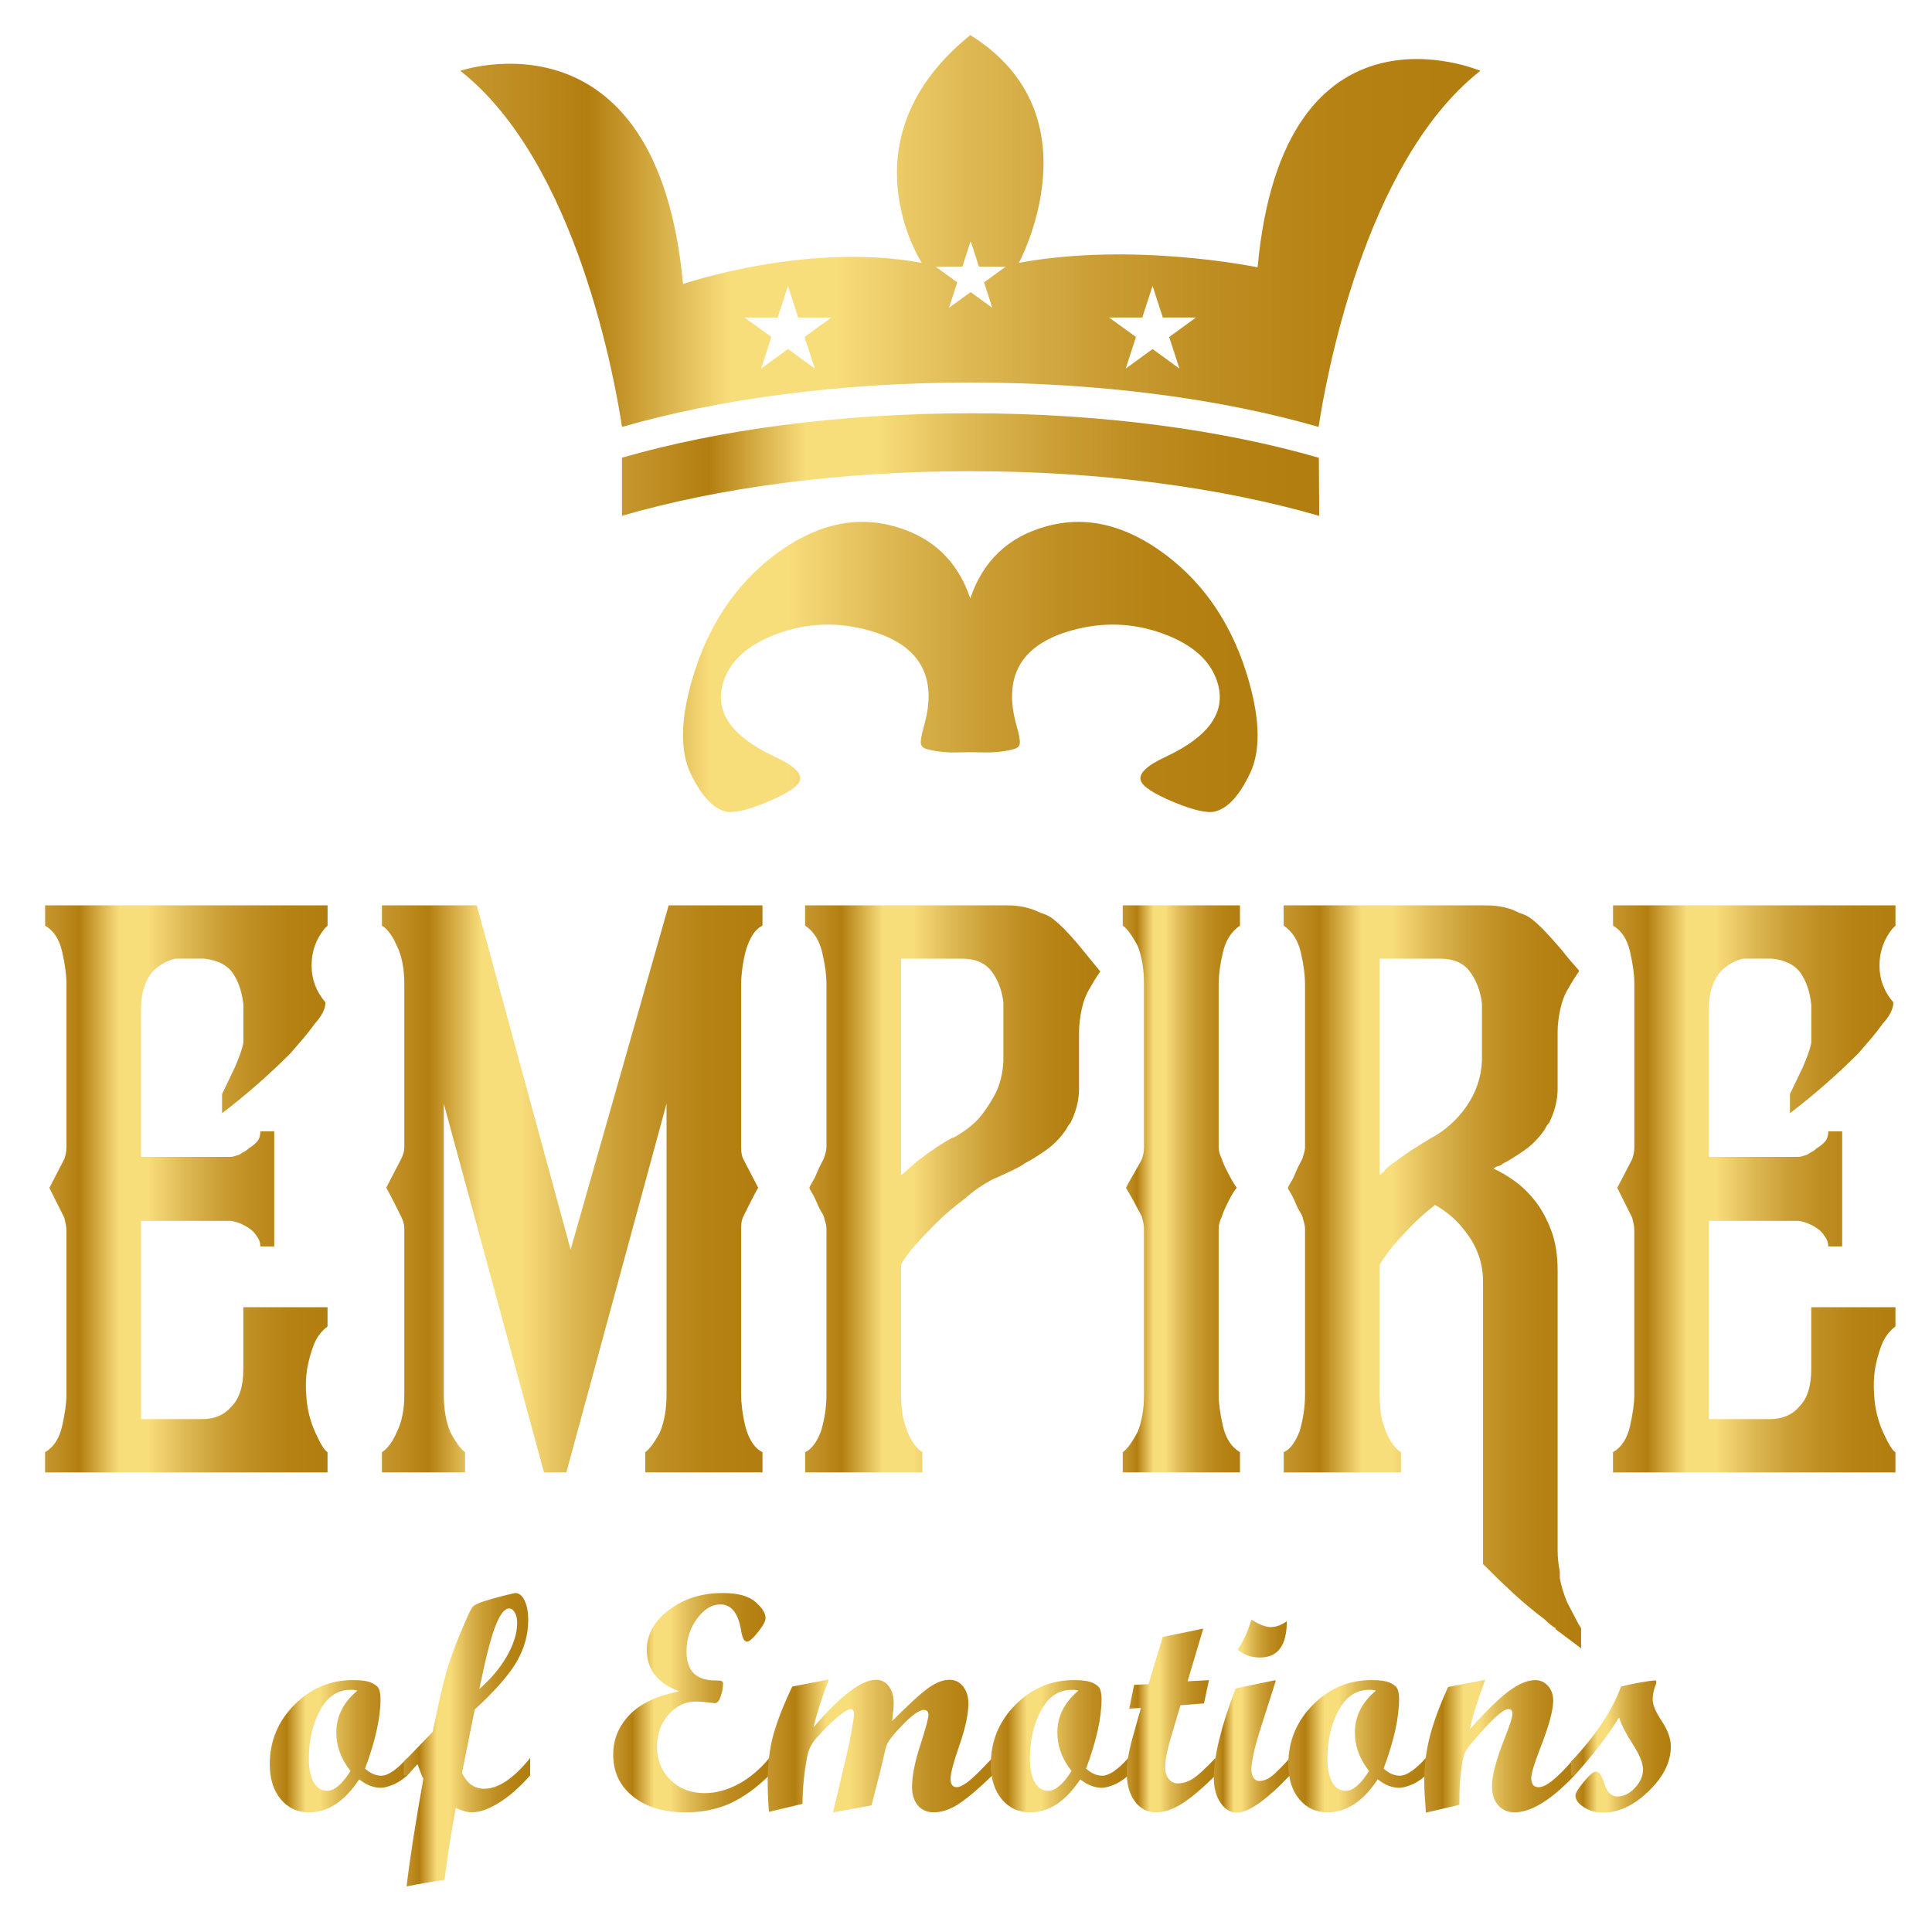 <svg width="900" height="900" xmlns="http://www.w3.org/2000/svg" xml:space="preserve" version="1.1">
 <defs>
  <linearGradient y2="0.5" x2="1" y1="0.5" x1="0" id="SVGID_1_">
   <stop stop-color="#C6972F" offset="0"/>
   <stop stop-color="#B37E10" offset="0.123"/>
   <stop stop-color="#F8DD7B" offset="0.262"/>
   <stop stop-color="#F8DD7B" offset="0.367"/>
   <stop stop-color="#F6DA78" offset="0.376"/>
   <stop stop-color="#DEB953" offset="0.497"/>
   <stop stop-color="#CB9F36" offset="0.619"/>
   <stop stop-color="#BE8D21" offset="0.739"/>
   <stop stop-color="#B68214" offset="0.856"/>
   <stop stop-color="#B37E10" offset="0.969"/>
  </linearGradient>
  <linearGradient y2="0.5" x2="1" y1="0.5" x1="-0" id="SVGID_2_">
   <stop stop-color="#C6972F" offset="0"/>
   <stop stop-color="#B37E10" offset="0.123"/>
   <stop stop-color="#F8DD7B" offset="0.262"/>
   <stop stop-color="#F8DD7B" offset="0.367"/>
   <stop stop-color="#F6DA78" offset="0.376"/>
   <stop stop-color="#DEB953" offset="0.497"/>
   <stop stop-color="#CB9F36" offset="0.619"/>
   <stop stop-color="#BE8D21" offset="0.739"/>
   <stop stop-color="#B68214" offset="0.856"/>
   <stop stop-color="#B37E10" offset="0.969"/>
  </linearGradient>
  <linearGradient y2="0.5" x2="1" y1="0.5" x1="0" id="SVGID_3_">
   <stop stop-color="#C6972F" offset="0"/>
   <stop stop-color="#B37E10" offset="0.123"/>
   <stop stop-color="#F8DD7B" offset="0.262"/>
   <stop stop-color="#F8DD7B" offset="0.367"/>
   <stop stop-color="#F6DA78" offset="0.376"/>
   <stop stop-color="#DEB953" offset="0.497"/>
   <stop stop-color="#CB9F36" offset="0.619"/>
   <stop stop-color="#BE8D21" offset="0.739"/>
   <stop stop-color="#B68214" offset="0.856"/>
   <stop stop-color="#B37E10" offset="0.969"/>
  </linearGradient>
  <linearGradient y2="0.5" x2="1" y1="0.5" x1="0" id="SVGID_4_">
   <stop stop-color="#C6972F" offset="0"/>
   <stop stop-color="#B37E10" offset="0.123"/>
   <stop stop-color="#F8DD7B" offset="0.262"/>
   <stop stop-color="#F8DD7B" offset="0.367"/>
   <stop stop-color="#F6DA78" offset="0.376"/>
   <stop stop-color="#DEB953" offset="0.497"/>
   <stop stop-color="#CB9F36" offset="0.619"/>
   <stop stop-color="#BE8D21" offset="0.739"/>
   <stop stop-color="#B68214" offset="0.856"/>
   <stop stop-color="#B37E10" offset="0.969"/>
  </linearGradient>
  <linearGradient y2="0.5" x2="1" y1="0.5" x1="0" id="SVGID_5_">
   <stop stop-color="#C6972F" offset="0"/>
   <stop stop-color="#B37E10" offset="0.123"/>
   <stop stop-color="#F8DD7B" offset="0.262"/>
   <stop stop-color="#F8DD7B" offset="0.367"/>
   <stop stop-color="#F6DA78" offset="0.376"/>
   <stop stop-color="#DEB953" offset="0.497"/>
   <stop stop-color="#CB9F36" offset="0.619"/>
   <stop stop-color="#BE8D21" offset="0.739"/>
   <stop stop-color="#B68214" offset="0.856"/>
   <stop stop-color="#B37E10" offset="0.969"/>
  </linearGradient>
  <linearGradient y2="0.5" x2="1" y1="0.5" x1="-0" id="SVGID_6_">
   <stop stop-color="#C6972F" offset="0"/>
   <stop stop-color="#B37E10" offset="0.123"/>
   <stop stop-color="#F8DD7B" offset="0.262"/>
   <stop stop-color="#F8DD7B" offset="0.367"/>
   <stop stop-color="#F6DA78" offset="0.376"/>
   <stop stop-color="#DEB953" offset="0.497"/>
   <stop stop-color="#CB9F36" offset="0.619"/>
   <stop stop-color="#BE8D21" offset="0.739"/>
   <stop stop-color="#B68214" offset="0.856"/>
   <stop stop-color="#B37E10" offset="0.969"/>
  </linearGradient>
  <linearGradient y2="0.5" x2="1" y1="0.5" x1="-0" id="SVGID_7_">
   <stop stop-color="#C6972F" offset="0"/>
   <stop stop-color="#B37E10" offset="0.123"/>
   <stop stop-color="#F8DD7B" offset="0.262"/>
   <stop stop-color="#F8DD7B" offset="0.367"/>
   <stop stop-color="#F6DA78" offset="0.376"/>
   <stop stop-color="#DEB953" offset="0.497"/>
   <stop stop-color="#CB9F36" offset="0.619"/>
   <stop stop-color="#BE8D21" offset="0.739"/>
   <stop stop-color="#B68214" offset="0.856"/>
   <stop stop-color="#B37E10" offset="0.969"/>
  </linearGradient>
  <linearGradient y2="0.5" x2="1" y1="0.5" x1="0" id="SVGID_8_">
   <stop stop-color="#C6972F" offset="0"/>
   <stop stop-color="#B37E10" offset="0.123"/>
   <stop stop-color="#F8DD7B" offset="0.262"/>
   <stop stop-color="#F8DD7B" offset="0.367"/>
   <stop stop-color="#F6DA78" offset="0.376"/>
   <stop stop-color="#DEB953" offset="0.497"/>
   <stop stop-color="#CB9F36" offset="0.619"/>
   <stop stop-color="#BE8D21" offset="0.739"/>
   <stop stop-color="#B68214" offset="0.856"/>
   <stop stop-color="#B37E10" offset="0.969"/>
  </linearGradient>
  <linearGradient y2="0.5" x2="1" y1="0.5" x1="-0" id="SVGID_9_">
   <stop stop-color="#C6972F" offset="0"/>
   <stop stop-color="#B37E10" offset="0.123"/>
   <stop stop-color="#F8DD7B" offset="0.262"/>
   <stop stop-color="#F8DD7B" offset="0.367"/>
   <stop stop-color="#F6DA78" offset="0.376"/>
   <stop stop-color="#DEB953" offset="0.497"/>
   <stop stop-color="#CB9F36" offset="0.619"/>
   <stop stop-color="#BE8D21" offset="0.739"/>
   <stop stop-color="#B68214" offset="0.856"/>
   <stop stop-color="#B37E10" offset="0.969"/>
  </linearGradient>
  <linearGradient y2="0.5" x2="1" y1="0.5" x1="-0" id="SVGID_10_">
   <stop stop-color="#C6972F" offset="0"/>
   <stop stop-color="#B37E10" offset="0.123"/>
   <stop stop-color="#F8DD7B" offset="0.262"/>
   <stop stop-color="#F8DD7B" offset="0.367"/>
   <stop stop-color="#F6DA78" offset="0.376"/>
   <stop stop-color="#DEB953" offset="0.497"/>
   <stop stop-color="#CB9F36" offset="0.619"/>
   <stop stop-color="#BE8D21" offset="0.739"/>
   <stop stop-color="#B68214" offset="0.856"/>
   <stop stop-color="#B37E10" offset="0.969"/>
  </linearGradient>
  <linearGradient y2="0.5" x2="1" y1="0.5" x1="0" id="SVGID_11_">
   <stop stop-color="#C6972F" offset="0"/>
   <stop stop-color="#B37E10" offset="0.123"/>
   <stop stop-color="#F8DD7B" offset="0.262"/>
   <stop stop-color="#F8DD7B" offset="0.367"/>
   <stop stop-color="#F6DA78" offset="0.376"/>
   <stop stop-color="#DEB953" offset="0.497"/>
   <stop stop-color="#CB9F36" offset="0.619"/>
   <stop stop-color="#BE8D21" offset="0.739"/>
   <stop stop-color="#B68214" offset="0.856"/>
   <stop stop-color="#B37E10" offset="0.969"/>
  </linearGradient>
  <linearGradient y2="0.5" x2="1" y1="0.5" x1="0" id="SVGID_12_">
   <stop stop-color="#C6972F" offset="0"/>
   <stop stop-color="#B37E10" offset="0.123"/>
   <stop stop-color="#F8DD7B" offset="0.262"/>
   <stop stop-color="#F8DD7B" offset="0.367"/>
   <stop stop-color="#F6DA78" offset="0.376"/>
   <stop stop-color="#DEB953" offset="0.497"/>
   <stop stop-color="#CB9F36" offset="0.619"/>
   <stop stop-color="#BE8D21" offset="0.739"/>
   <stop stop-color="#B68214" offset="0.856"/>
   <stop stop-color="#B37E10" offset="0.969"/>
  </linearGradient>
  <linearGradient y2="0.5" x2="1" y1="0.5" x1="0" id="SVGID_13_">
   <stop stop-color="#C6972F" offset="0"/>
   <stop stop-color="#B37E10" offset="0.123"/>
   <stop stop-color="#F8DD7B" offset="0.262"/>
   <stop stop-color="#F8DD7B" offset="0.367"/>
   <stop stop-color="#F6DA78" offset="0.376"/>
   <stop stop-color="#DEB953" offset="0.497"/>
   <stop stop-color="#CB9F36" offset="0.619"/>
   <stop stop-color="#BE8D21" offset="0.739"/>
   <stop stop-color="#B68214" offset="0.856"/>
   <stop stop-color="#B37E10" offset="0.969"/>
  </linearGradient>
  <linearGradient y2="0.5" x2="1" y1="0.5" x1="-0" id="SVGID_14_">
   <stop stop-color="#C6972F" offset="0"/>
   <stop stop-color="#B37E10" offset="0.123"/>
   <stop stop-color="#F8DD7B" offset="0.262"/>
   <stop stop-color="#F8DD7B" offset="0.367"/>
   <stop stop-color="#F6DA78" offset="0.376"/>
   <stop stop-color="#DEB953" offset="0.497"/>
   <stop stop-color="#CB9F36" offset="0.619"/>
   <stop stop-color="#BE8D21" offset="0.739"/>
   <stop stop-color="#B68214" offset="0.856"/>
   <stop stop-color="#B37E10" offset="0.969"/>
  </linearGradient>
  <linearGradient y2="0.5" x2="1" y1="0.5" x1="0" id="SVGID_15_">
   <stop stop-color="#C6972F" offset="0"/>
   <stop stop-color="#B37E10" offset="0.123"/>
   <stop stop-color="#F8DD7B" offset="0.262"/>
   <stop stop-color="#F8DD7B" offset="0.367"/>
   <stop stop-color="#F6DA78" offset="0.376"/>
   <stop stop-color="#DEB953" offset="0.497"/>
   <stop stop-color="#CB9F36" offset="0.619"/>
   <stop stop-color="#BE8D21" offset="0.739"/>
   <stop stop-color="#B68214" offset="0.856"/>
   <stop stop-color="#B37E10" offset="0.969"/>
  </linearGradient>
  <linearGradient y2="0.5" x2="1" y1="0.5" x1="0" id="SVGID_16_">
   <stop stop-color="#C6972F" offset="0"/>
   <stop stop-color="#B37E10" offset="0.123"/>
   <stop stop-color="#F8DD7B" offset="0.262"/>
   <stop stop-color="#F8DD7B" offset="0.367"/>
   <stop stop-color="#F6DA78" offset="0.376"/>
   <stop stop-color="#DEB953" offset="0.497"/>
   <stop stop-color="#CB9F36" offset="0.619"/>
   <stop stop-color="#BE8D21" offset="0.739"/>
   <stop stop-color="#B68214" offset="0.856"/>
   <stop stop-color="#B37E10" offset="0.969"/>
  </linearGradient>
  <linearGradient y2="0.5" x2="1" y1="0.5" x1="0" id="SVGID_17_">
   <stop stop-color="#C6972F" offset="0"/>
   <stop stop-color="#B37E10" offset="0.123"/>
   <stop stop-color="#F8DD7B" offset="0.262"/>
   <stop stop-color="#F8DD7B" offset="0.367"/>
   <stop stop-color="#F6DA78" offset="0.376"/>
   <stop stop-color="#DEB953" offset="0.497"/>
   <stop stop-color="#CB9F36" offset="0.619"/>
   <stop stop-color="#BE8D21" offset="0.739"/>
   <stop stop-color="#B68214" offset="0.856"/>
   <stop stop-color="#B37E10" offset="0.969"/>
  </linearGradient>
  <linearGradient y2="0.5" x2="1" y1="0.5" x1="-0.283" id="SVGID_18_">
   <stop stop-color="#C6972F" offset="0"/>
   <stop stop-color="#B37E10" offset="0.123"/>
   <stop stop-color="#F8DD7B" offset="0.262"/>
   <stop stop-color="#F8DD7B" offset="0.367"/>
   <stop stop-color="#F6DA78" offset="0.376"/>
   <stop stop-color="#DEB953" offset="0.497"/>
   <stop stop-color="#CB9F36" offset="0.619"/>
   <stop stop-color="#BE8D21" offset="0.739"/>
   <stop stop-color="#B68214" offset="0.856"/>
   <stop stop-color="#B37E10" offset="0.969"/>
  </linearGradient>
  <linearGradient y2="0.5" x2="1" y1="0.5" x1="-0" id="SVGID_19_">
   <stop stop-color="#C6972F" offset="0"/>
   <stop stop-color="#B37E10" offset="0.123"/>
   <stop stop-color="#F8DD7B" offset="0.262"/>
   <stop stop-color="#F8DD7B" offset="0.367"/>
   <stop stop-color="#F6DA78" offset="0.376"/>
   <stop stop-color="#DEB953" offset="0.497"/>
   <stop stop-color="#CB9F36" offset="0.619"/>
   <stop stop-color="#BE8D21" offset="0.739"/>
   <stop stop-color="#B68214" offset="0.856"/>
   <stop stop-color="#B37E10" offset="0.969"/>
  </linearGradient>
 </defs>
 <g>
  <title>Layer 1</title>
  <g id="svg_2">
   <g id="svg_3">
    <path id="svg_4" fill="url(#SVGID_1_)" d="m189.75,827.04c-2.4,2.12 -4.73,3.61 -6.99,4.48c-2.26,0.87 -4.05,1.31 -5.36,1.31c-3.39,0 -6.75,-1.32 -10.09,-3.95c-6.77,10.26 -14.54,15.38 -23.29,15.38c-5.46,0 -9.88,-2.05 -13.27,-6.14c-3.39,-4.09 -5.08,-9.53 -5.08,-16.3c0,-10.73 3.81,-19.93 11.43,-27.63c7.62,-7.69 16.72,-11.54 27.31,-11.54c4,0 6.93,0.43 8.79,1.31c1.86,0.87 3,1.89 3.42,3.07c0.42,1.18 0.63,2.66 0.63,4.44c0,8.8 -2.4,19.59 -7.2,32.39c2.4,2.21 4.92,3.32 7.55,3.32c3.15,0 7.2,-2.75 12.14,-8.26l0,8.12l0.01,0zm-23.29,-39.45c-0.71,-0.28 -1.72,-0.42 -3.03,-0.42c-6.12,0 -10.9,3.2 -14.36,9.6c-3.46,6.4 -5.19,13.88 -5.19,22.44c0,4.75 0.75,8.45 2.26,11.08c1.51,2.63 3.6,3.95 6.28,3.95c3.34,0 6.96,-3.08 10.87,-9.24c-4.42,-5.55 -6.63,-11.53 -6.63,-17.92c-0.01,-7.54 3.26,-14.03 9.8,-19.49z" class="st0"/>
    <path id="svg_5" fill="url(#SVGID_2_)" d="m246.98,827.04c-4.89,5.51 -9.73,9.75 -14.52,12.74c-4.79,2.99 -9.07,4.48 -12.83,4.48c-1.79,0 -4.23,-0.68 -7.33,-2.04c-1.98,10.35 -3.73,21.51 -5.24,33.51c-4.9,0.66 -10.78,1.67 -17.66,3.04c1.51,-12.89 4.12,-29.62 7.83,-50.17c-0.52,-0.89 -1.43,-3.15 -2.75,-6.78l-4.73,5.22l-1.62,0l0,-6.35l13.45,-13.95c2.56,-12.62 4.64,-21.76 6.24,-27.4c1.6,-5.64 3.83,-11.89 6.7,-18.73c2.87,-6.85 4.68,-10.77 5.43,-11.78c0.75,-1.01 2.58,-1.98 5.47,-2.89c2.89,-0.92 5.99,-1.79 9.28,-2.61c3.29,-0.82 5.06,-1.24 5.29,-1.24c1.79,0 3.25,1.16 4.38,3.49c1.13,2.33 1.69,5.39 1.69,9.2c0,6.58 -1.74,12.92 -5.21,19.03c-3.47,6.11 -10.04,13.63 -19.71,22.56l-5.93,29.49c2.3,4.93 5.75,7.4 10.35,7.4c6.57,0 13.71,-4.77 21.41,-14.32l0,8.1l0.01,0zm-23.7,-40.22c5.5,-4.8 9.81,-9.96 12.94,-15.49c3.13,-5.53 4.69,-10.62 4.69,-15.28c0,-1.98 -0.36,-3.6 -1.09,-4.87c-0.73,-1.27 -1.63,-1.9 -2.71,-1.9c-2.06,0 -4.16,2.71 -6.3,8.12c-2.13,5.41 -4.64,15.21 -7.53,29.42z" class="st1"/>
    <path id="svg_6" fill="url(#SVGID_3_)" d="m358.4,826.97c-6.07,5.95 -12.16,10.32 -18.28,13.11c-6.12,2.79 -13.03,4.18 -20.75,4.18c-10.21,0 -18.38,-2.47 -24.52,-7.41c-6.14,-4.94 -9.21,-11.43 -9.21,-19.48c0,-7.01 2.52,-13.16 7.55,-18.45c5.03,-5.29 12.75,-8.97 23.15,-11.04c-10.02,-3.81 -15.03,-10.23 -15.03,-19.26c0,-7.2 3.46,-13.42 10.37,-18.66c6.92,-5.25 15.24,-7.87 24.98,-7.87c7.01,0 12.09,1.38 15.24,4.13c3.15,2.75 4.73,5.26 4.73,7.52c0,1.41 -1.18,3.6 -3.53,6.56c-2.35,2.96 -4.07,4.45 -5.15,4.45c-1.27,0 -2.19,-1.79 -2.75,-5.36c-1.32,-8 -4.54,-12 -9.67,-12c-4,0 -7.62,2.23 -10.87,6.7c-3.25,4.47 -4.87,9.53 -4.87,15.17c0,9.03 4.42,13.55 13.27,13.55c1.46,0 2.45,0.08 2.96,0.25c0.52,0.17 0.78,0.58 0.78,1.24c0,1.79 -0.35,3.75 -1.06,5.89c-0.71,2.14 -1.6,3.21 -2.68,3.21c-0.33,0 -1.51,-0.13 -3.53,-0.39c-2.02,-0.26 -3.79,-0.39 -5.29,-0.39c-4.99,0 -9.27,2.05 -12.84,6.14c-3.58,4.09 -5.36,9.03 -5.36,14.82c0,6.26 2.09,11.44 6.28,15.56c4.19,4.12 9.48,6.17 15.88,6.17c5.27,0 10.54,-1.42 15.81,-4.25c5.27,-2.83 10.07,-6.9 14.4,-12.19l0,8.1l-0.01,0z" class="st2"/>
    <path id="svg_7" fill="url(#SVGID_4_)" d="m462.27,827.04c-5.88,5.74 -10.92,10.05 -15.1,12.91c-4.19,2.87 -8.26,4.3 -12.21,4.3c-3.1,0 -5.56,-1.07 -7.37,-3.21c-1.81,-2.14 -2.72,-5.02 -2.72,-8.65c0,-5.08 1.27,-11.53 3.81,-19.34c2.54,-7.81 3.81,-12.56 3.81,-14.25c0,-1.51 -0.78,-2.26 -2.33,-2.26c-0.47,0 -1.04,0.17 -1.69,0.5c-0.71,0.33 -1.51,0.8 -2.4,1.41c-0.89,0.66 -1.86,1.46 -2.89,2.4c-1.03,0.94 -2.12,2.02 -3.25,3.25c-1.22,1.22 -2.45,2.57 -3.67,4.02c-2.07,2.45 -3.29,4.49 -3.67,6.14l-2.35,10.1l-4.27,16.66l-17.88,3.24l6.84,-29.07c0.52,-2.12 1.13,-5.22 1.84,-9.32c0.71,-4.09 1.06,-6.54 1.06,-7.34c0,-1.6 -0.54,-2.4 -1.62,-2.4c-0.33,0 -0.8,0.17 -1.41,0.49c-0.71,0.33 -1.51,0.82 -2.4,1.48c-1.04,0.75 -2.14,1.65 -3.32,2.68c-1.27,1.13 -2.64,2.42 -4.09,3.88c-1.55,1.55 -3.15,3.27 -4.8,5.15c-2.26,2.54 -3.67,5.51 -4.23,8.89c-0.75,4.05 -1.27,7.67 -1.55,10.87c-0.33,3.2 -0.52,6.77 -0.56,10.73l-15.67,3.74c-0.38,-5.41 -0.56,-9.93 -0.56,-13.55c0,-8.61 0.89,-16.1 2.68,-22.48c1.79,-6.37 4.7,-13.82 8.75,-22.33l17.08,-3.32c-3.06,7.67 -5.43,15.08 -7.13,22.23c12.65,-14.72 22.35,-22.09 29.07,-22.09c2.45,0 4.43,1 5.96,3c1.53,2 2.29,4.62 2.29,7.87c0,1.51 -0.24,4.28 -0.71,8.33c7.95,-7.95 13.66,-13.14 17.12,-15.56c3.46,-2.42 6.65,-3.63 9.56,-3.63c2.59,0 4.71,1.04 6.35,3.11c1.65,2.07 2.47,4.7 2.47,7.9c0,5.04 -1.39,11.51 -4.15,19.41c-2.77,7.91 -4.15,13.13 -4.15,15.66c0,2.63 0.96,3.95 2.89,3.95c1.22,0 2.92,-0.81 5.11,-2.43c2.18,-1.62 6,-5.35 11.45,-11.19l0,8.12l0.01,0z" class="st3"/>
    <path id="svg_8" fill="url(#SVGID_5_)" d="m525.64,827.04c-2.4,2.12 -4.73,3.61 -6.99,4.48c-2.26,0.87 -4.05,1.31 -5.36,1.31c-3.39,0 -6.75,-1.32 -10.09,-3.95c-6.77,10.26 -14.54,15.38 -23.29,15.38c-5.46,0 -9.88,-2.05 -13.27,-6.14c-3.39,-4.09 -5.08,-9.53 -5.08,-16.3c0,-10.73 3.81,-19.93 11.43,-27.63c7.62,-7.69 16.72,-11.54 27.31,-11.54c4,0 6.93,0.43 8.79,1.31c1.86,0.87 3,1.89 3.42,3.07c0.42,1.18 0.63,2.66 0.63,4.44c0,8.8 -2.4,19.59 -7.2,32.39c2.4,2.21 4.92,3.32 7.55,3.32c3.15,0 7.2,-2.75 12.14,-8.26l0,8.12l0.01,0zm-23.29,-39.45c-0.71,-0.28 -1.72,-0.42 -3.03,-0.42c-6.12,0 -10.9,3.2 -14.36,9.6c-3.46,6.4 -5.19,13.88 -5.19,22.44c0,4.75 0.75,8.45 2.26,11.08c1.51,2.63 3.6,3.95 6.28,3.95c3.34,0 6.96,-3.08 10.87,-9.24c-4.42,-5.55 -6.63,-11.53 -6.63,-17.92c-0.01,-7.54 3.26,-14.03 9.8,-19.49z" class="st4"/>
    <path id="svg_9" fill="url(#SVGID_6_)" d="m566.22,827.04c-5.93,5.88 -11.06,10.22 -15.38,13.02c-4.33,2.8 -8.44,4.2 -12.35,4.2c-4.05,0 -7.33,-1.71 -9.84,-5.12c-2.52,-3.41 -3.78,-7.89 -3.78,-13.44c0,-4.89 1.21,-11.35 3.62,-19.38l2.99,-10.68l-5.42,0.28l2.26,-11.08l6.71,-0.28l6.63,-22.02l18.85,-3.87l-7.29,24.54l9.97,-0.56l-2.33,10.87l-10.95,0.85l-4.7,15.81c-1.63,5.49 -2.45,9.87 -2.45,13.11c0,2.21 0.55,4.01 1.66,5.4c1.11,1.39 2.53,2.08 4.28,2.08c2.4,0 4.78,-0.76 7.14,-2.29c2.35,-1.53 5.82,-4.72 10.39,-9.56l0,8.12l-0.01,0z" class="st5"/>
    <path id="svg_10" fill="url(#SVGID_7_)" d="m600.86,827.04c-11.01,11.57 -19.24,17.36 -24.7,17.36c-3.01,0 -5.55,-1.54 -7.62,-4.62c-2.07,-3.08 -3.1,-6.95 -3.1,-11.61c0,-10.02 3.39,-23.9 10.16,-41.63l17.92,-3.74l0.85,0l-7.06,22.09c-2.92,9.13 -4.37,15.64 -4.37,19.55c0,1.55 0.34,2.81 1.02,3.77c0.68,0.96 1.54,1.45 2.58,1.45c1.84,0 3.68,-0.67 5.54,-2.01c1.86,-1.34 4.79,-4.24 8.79,-8.72l0,8.11l-0.01,0zm-1.41,-71.84c0,11.29 -4.16,16.94 -12.49,16.94c-4.05,0 -7.5,-1.22 -10.37,-3.67c2.73,-4.14 4.85,-8.8 6.35,-13.97c3.72,2.31 6.7,3.46 8.96,3.46c2.54,-0.01 5.06,-0.92 7.55,-2.76z" class="st6"/>
    <path id="svg_11" fill="url(#SVGID_8_)" d="m664.23,827.04c-2.4,2.12 -4.73,3.61 -6.99,4.48c-2.26,0.87 -4.05,1.31 -5.36,1.31c-3.39,0 -6.75,-1.32 -10.09,-3.95c-6.77,10.26 -14.54,15.38 -23.29,15.38c-5.46,0 -9.88,-2.05 -13.27,-6.14c-3.39,-4.09 -5.08,-9.53 -5.08,-16.3c0,-10.73 3.81,-19.93 11.43,-27.63c7.62,-7.69 16.72,-11.54 27.31,-11.54c4,0 6.93,0.43 8.79,1.31c1.86,0.87 3,1.89 3.42,3.07c0.42,1.18 0.63,2.66 0.63,4.44c0,8.8 -2.4,19.59 -7.2,32.39c2.4,2.21 4.92,3.32 7.55,3.32c3.15,0 7.2,-2.75 12.14,-8.26l0,8.12l0.01,0zm-23.29,-39.45c-0.71,-0.28 -1.72,-0.42 -3.03,-0.42c-6.12,0 -10.9,3.2 -14.36,9.6c-3.46,6.4 -5.19,13.88 -5.19,22.44c0,4.75 0.75,8.45 2.26,11.08c1.51,2.63 3.6,3.95 6.28,3.95c3.34,0 6.96,-3.08 10.87,-9.24c-4.42,-5.55 -6.63,-11.53 -6.63,-17.92c0,-7.54 3.27,-14.03 9.8,-19.49z" class="st7"/>
    <path id="svg_12" fill="url(#SVGID_9_)" d="m733.46,827.04c-10.87,11.48 -20.18,17.22 -27.94,17.22c-3.15,0 -5.69,-1.11 -7.62,-3.32c-1.93,-2.21 -2.89,-5.17 -2.89,-8.89c0,-5.03 2.07,-12.72 6.21,-23.07c2.21,-5.55 3.32,-9.08 3.32,-10.58c0,-1.51 -0.59,-2.26 -1.76,-2.26c-0.66,0 -1.53,0.33 -2.61,0.99c-0.99,0.66 -2.14,1.58 -3.46,2.75c-1.18,1.08 -2.49,2.4 -3.95,3.95c-1.27,1.32 -2.64,2.82 -4.09,4.52l-3.95,4.59c-1.74,2.12 -2.82,4.35 -3.25,6.7c-0.71,4 -1.18,7.67 -1.41,11.01c-0.14,2.49 -0.21,5.86 -0.21,10.09l-15.6,3.67c-0.52,-6.35 -0.78,-11.08 -0.78,-14.18c0,-7.57 0.88,-14.75 2.65,-21.52s4.6,-14.4 8.5,-22.86l17.22,-3.32c-3.62,9.74 -6,17.41 -7.13,23c7.71,-8.61 13.83,-14.57 18.36,-17.89c4.53,-3.32 8.56,-4.97 12.08,-4.97c2.4,0 4.39,0.91 5.99,2.71c1.6,1.81 2.4,4.08 2.4,6.8c0,4.51 -2.02,11.94 -6.07,22.29c-2.77,7.1 -4.16,11.72 -4.16,13.84c0,2.83 1.16,4.25 3.47,4.25c3.44,0 9.01,-4.54 16.7,-13.62l0,8.1l-0.02,0z" class="st8"/>
    <path id="svg_13" fill="url(#SVGID_10_)" d="m755.12,785.69c3.25,-0.85 6.52,-1.54 9.81,-2.08c3.29,-0.54 5.27,-0.81 5.93,-0.81c0.47,0 0.71,0.19 0.71,0.56c0,0.71 -0.19,1.43 -0.56,2.19c-0.75,2.16 -1.13,4.23 -1.13,6.21c0.01,2.45 1.42,5.79 4.24,10.02c2.82,4.24 4.23,8.17 4.23,11.79c0,7.2 -3.45,14.14 -10.34,20.82c-6.89,6.68 -14.03,10.02 -21.42,10.02c-3.2,0 -6.12,-0.85 -8.75,-2.54c-2.64,-1.69 -3.95,-3.5 -3.95,-5.43c0,-1.13 1.31,-3.27 3.92,-6.42c2.61,-3.15 4.48,-4.73 5.61,-4.73c1.51,0 2.85,1.93 4.02,5.79c1.17,3.86 3.2,5.79 6.07,5.79c2.87,0 5.56,-1.33 8.08,-3.99c2.52,-2.66 3.78,-5.52 3.78,-8.58c0,-2.96 -1.6,-6.92 -4.8,-11.85c-3.2,-4.94 -5.32,-9.08 -6.35,-12.42c-5.46,8.8 -12.37,17.81 -20.75,27.03l-1.62,0l0,-6.35c11.51,-12.3 19.27,-23.97 23.27,-35.02z" class="st9"/>
   </g>
   <g id="svg_14">
    <path id="svg_15" fill="url(#SVGID_11_)" d="m21.02,431.19l0,-9.43l131.58,0l0,9.43l-1.49,1.49c-3.97,4.96 -5.96,10.67 -5.96,17.13c0,6.45 2.15,12.16 6.46,17.13c0,2.98 -1.66,6.29 -4.97,9.93c-1.66,2.32 -3.4,4.55 -5.21,6.7c-1.82,2.16 -3.89,4.55 -6.21,7.2c-4.96,4.96 -10.1,9.77 -15.39,14.4c-5.3,4.64 -10.76,9.11 -16.39,13.41l0,-8.94c0.33,-0.66 1.32,-2.73 2.98,-6.21c1.65,-3.47 2.65,-5.54 2.98,-6.21c0.99,-2.31 1.82,-4.38 2.48,-6.21c0.66,-1.82 1.16,-3.55 1.49,-5.21l0,-17.88c-0.67,-5.96 -2.32,-10.84 -4.97,-14.65c-2.65,-3.8 -7.12,-6.04 -13.41,-6.7l-13.41,0c-3.97,0.99 -7.45,2.98 -10.43,5.96c-3.65,4.31 -5.46,10.1 -5.46,17.38l0,69.02l41.71,0c0.66,0 1.99,-0.33 3.97,-0.99c0.99,-0.66 1.82,-1.16 2.48,-1.49c0.66,-0.32 1.32,-0.82 1.99,-1.49c1.65,-0.99 2.98,-2.06 3.97,-3.23c0.99,-1.16 1.49,-2.73 1.49,-4.72l6.45,0l0,53.63l-6.45,0c0,-1.65 -0.5,-3.14 -1.49,-4.47c-0.99,-1.65 -2.23,-2.98 -3.72,-3.97c-1.49,-0.99 -3.06,-1.82 -4.72,-2.48c-1.99,-0.66 -3.31,-0.99 -3.97,-0.99l-41.71,0l0,92.36l28.3,0c5.96,0 10.59,-1.99 13.9,-5.96c3.64,-3.64 5.46,-9.43 5.46,-17.38l0,-28.8l39.23,0l0,8.94c-2.98,2.32 -5.14,5.21 -6.45,8.69c-1.33,3.48 -2.32,7.04 -2.98,10.68c-0.67,3.97 -0.83,8.11 -0.5,12.41c0.33,6.29 1.74,12.17 4.22,17.63c2.48,5.46 4.38,8.53 5.71,9.19l0,9.43l-131.58,0l0,-9.43c3.97,-2.31 6.62,-6.37 7.94,-12.16c1.32,-5.79 1.99,-10.68 1.99,-14.65l0,-76.47c0,-0.99 -0.09,-1.9 -0.25,-2.73c-0.17,-0.82 -0.42,-1.9 -0.74,-3.23l-6.95,-13.9c0.66,-1.32 1.82,-3.55 3.48,-6.7c1.65,-3.14 2.81,-5.38 3.48,-6.7c0.33,-0.99 0.57,-1.9 0.74,-2.73c0.16,-0.82 0.25,-1.74 0.25,-2.73l0,-76.49c0,-3.97 -0.67,-8.85 -1.99,-14.65c-1.31,-5.78 -3.96,-9.84 -7.93,-12.16z" class="st10"/>
    <path id="svg_16" fill="url(#SVGID_12_)" d="m177.92,431.19l0,-9.43l44.19,0l43.7,160.38l45.68,-160.38l43.7,0l0,9.43c-1.99,0.99 -3.65,2.65 -4.97,4.96c-1.33,2.32 -2.32,4.8 -2.98,7.45c-0.67,2.65 -1.16,5.3 -1.49,7.94c-0.33,2.65 -0.5,4.97 -0.5,6.95l0,75.97c0,2.32 0.33,4.14 0.99,5.46c0.66,1.33 1.82,3.56 3.48,6.7c1.65,3.15 2.81,5.38 3.48,6.7c-0.67,0.99 -1.82,3.15 -3.48,6.46c-1.66,3.31 -2.82,5.63 -3.48,6.95c-0.67,1.33 -0.99,3.15 -0.99,5.46l0,77.46c0,1.99 0.16,4.31 0.5,6.95c0.33,2.65 0.82,5.3 1.49,7.94c0.66,2.65 1.65,5.05 2.98,7.2c1.32,2.16 2.98,3.72 4.97,4.72l0,9.43l-54.62,0l0,-9.43c1.99,-1.32 4.3,-4.47 6.95,-9.43c1.99,-4.96 2.98,-10.75 2.98,-17.38l0,-135.56l-46.67,171.8l-10.43,0l-46.67,-171.8l0,135.56c0,6.63 0.99,12.41 2.98,17.38c2.65,4.97 4.97,8.12 6.95,9.43l0,9.43l-38.73,0l0,-9.43c2.65,-1.65 4.97,-4.79 6.95,-9.43c2.31,-4.63 3.47,-10.43 3.47,-17.38l0,-77.46c0,-1.65 -0.5,-3.48 -1.49,-5.46c-0.67,-1.32 -1.82,-3.64 -3.48,-6.95c-1.66,-3.31 -2.82,-5.46 -3.48,-6.46c0.66,-1.32 1.82,-3.55 3.48,-6.7c1.65,-3.14 2.81,-5.38 3.48,-6.7c0.99,-1.99 1.49,-3.8 1.49,-5.46l0,-75.96c0,-7.28 -1.16,-13.24 -3.47,-17.88c-1.99,-4.63 -4.31,-7.77 -6.96,-9.43z" class="st11"/>
    <path id="svg_17" fill="url(#SVGID_13_)" d="m375.04,431.19l0,-9.43l94.34,0c5.62,0 10.75,1.16 15.39,3.48c2.31,0.67 4.3,1.66 5.96,2.98c1.65,1.33 3.3,2.82 4.97,4.47c0.32,0.33 1.4,1.49 3.23,3.47c1.82,1.99 3.72,4.22 5.71,6.7s4.63,5.71 7.94,9.68c-1.66,2.32 -3.31,4.97 -4.96,7.94c-1.66,2.65 -2.9,5.88 -3.72,9.68c-0.83,3.81 -1.24,7.37 -1.24,10.68l0,26.32c0,5.3 -1.33,10.6 -3.97,15.89c-0.67,0.67 -1.33,1.66 -1.99,2.98c-2.65,3.97 -5.88,7.28 -9.68,9.93c-3.81,2.65 -7.04,4.64 -9.68,5.96c-0.67,0.67 -2.9,1.91 -6.7,3.72c-3.81,1.82 -6.54,3.06 -8.19,3.72c-4.96,2.65 -9.27,5.63 -12.91,8.94c-5.3,3.97 -9.77,7.78 -13.41,11.42c-3.65,3.65 -6.79,6.95 -9.43,9.93c-2.98,3.31 -5.3,6.45 -6.95,9.43l0,60.58c0,1.99 0.08,3.89 0.25,5.71c0.16,1.82 0.41,3.56 0.75,5.21c0.33,1.33 0.66,2.48 0.99,3.48c0.33,0.99 0.66,1.99 0.99,2.98c1.99,4.64 4.3,7.78 6.95,9.43l0,9.43l-54.62,0l0,-9.43c2.98,-1.32 5.46,-4.63 7.45,-9.93c1.65,-5.62 2.48,-11.25 2.48,-16.88l0,-77.46c0,-0.99 -0.33,-2.48 -0.99,-4.47c0,-0.66 -0.42,-1.65 -1.24,-2.98c-0.83,-1.32 -1.57,-2.81 -2.23,-4.47c-0.67,-1.65 -1.41,-3.14 -2.23,-4.47c-0.83,-1.32 -1.24,-2.15 -1.24,-2.48c0,-0.33 0.41,-1.16 1.24,-2.48c0.82,-1.32 1.57,-2.81 2.23,-4.47c0.66,-1.65 1.4,-3.23 2.23,-4.72c0.82,-1.49 1.24,-2.4 1.24,-2.73c0.66,-1.99 0.99,-3.48 0.99,-4.47l0,-75.96c0,-4.3 -0.67,-9.26 -1.99,-14.9c-1.34,-5.62 -3.98,-9.76 -7.96,-12.41zm53.63,108.74c4.63,-3.64 9.6,-6.95 14.9,-9.93l0.5,0c4.3,-2.31 8.11,-5.13 11.42,-8.44c2.64,-2.98 5.21,-6.7 7.7,-11.17c2.48,-4.47 3.89,-9.85 4.22,-16.14l0,-26.81l0,-0.5c-0.67,-5.62 -2.48,-10.43 -5.46,-14.4c-2.98,-3.97 -7.62,-5.96 -13.9,-5.96l-28.3,0l0,100.8c0.99,-0.66 2.56,-1.99 4.72,-3.97c2.13,-1.99 3.53,-3.14 4.2,-3.48z" class="st12"/>
    <path id="svg_18" fill="url(#SVGID_14_)" d="m529.96,667.05c1.99,-4.96 2.98,-10.75 2.98,-17.38l0,-77.46c0,-0.99 -0.33,-2.81 -0.99,-5.46c-0.67,-1.32 -1.91,-3.64 -3.72,-6.95c-1.82,-3.31 -3.07,-5.46 -3.72,-6.46c0.66,-1.32 1.9,-3.55 3.72,-6.7c1.81,-3.14 3.06,-5.38 3.72,-6.7c0.33,-0.99 0.57,-1.9 0.74,-2.73c0.16,-0.82 0.25,-1.74 0.25,-2.73l0,-75.98c0,-6.95 -0.99,-12.91 -2.98,-17.88c-2.65,-4.97 -4.97,-8.11 -6.95,-9.43l0,-9.43l54.62,0l0,9.43c-3.97,2.65 -6.62,6.79 -7.94,12.41c-1.33,5.63 -1.99,10.6 -1.99,14.9l0,75.97c0,1.66 0.5,3.48 1.49,5.46c0.33,1.33 1.32,3.56 2.98,6.7c1.65,3.15 2.98,5.38 3.97,6.7c-0.99,0.99 -2.32,3.15 -3.97,6.46c-1.66,3.31 -2.65,5.63 -2.98,6.95c-0.99,1.99 -1.49,3.81 -1.49,5.46l0,77.46c0,3.97 0.66,8.86 1.99,14.65c1.32,5.79 3.97,9.85 7.94,12.16l0,9.43l-54.62,0l0,-9.43c1.98,-1.31 4.3,-4.46 6.95,-9.42z" class="st13"/>
    <path id="svg_19" fill="url(#SVGID_15_)" d="m597.98,431.19l0,-9.43l94.34,0c5.96,0 11.09,1.16 15.39,3.48c2.31,0.67 4.3,1.66 5.96,2.98c1.65,1.33 3.3,2.82 4.97,4.47c0.32,0.33 1.4,1.49 3.23,3.47c1.82,1.99 3.72,4.14 5.71,6.46c2.31,2.98 4.97,6.13 7.94,9.43l0,0.5c-1.66,2.32 -3.31,4.97 -4.96,7.94c-1.66,2.65 -2.9,5.88 -3.72,9.68c-0.83,3.81 -1.24,7.37 -1.24,10.68l0,26.32c0,5.3 -1.33,10.6 -3.97,15.89c-0.67,0.67 -1.33,1.66 -1.99,2.98c-2.65,3.97 -5.88,7.28 -9.68,9.93c-3.81,2.65 -7.04,4.64 -9.68,5.96c-0.67,0.67 -1.41,1.08 -2.23,1.24c-0.83,0.17 -1.58,0.58 -2.23,1.24c2.98,1.33 6.21,3.23 9.68,5.71c3.48,2.48 6.7,5.63 9.68,9.43c2.98,3.81 5.46,8.36 7.45,13.66c1.99,5.3 2.98,11.59 2.98,18.87l0,130.1c0,1.65 0.08,3.3 0.25,4.96c0.16,1.65 0.41,3.31 0.75,4.97l0,2.98c0.66,3.64 1.81,7.45 3.47,11.42c0.33,0.66 1.24,2.4 2.73,5.21c1.49,2.81 2.4,4.55 2.73,5.21c0.33,0.33 0.5,0.57 0.5,0.74c0,0.16 0.16,0.41 0.5,0.75l0,9.43l-11.92,-8.94l0,-0.5c-1.33,-0.67 -2.98,-1.99 -4.97,-3.97c-5.3,-3.97 -10.26,-8.12 -14.9,-12.41c-4.64,-4.31 -9.27,-8.77 -13.9,-13.41l0,-131.58c0,-9.26 -3.15,-17.54 -9.43,-24.83c-2.98,-3.97 -7.28,-7.61 -12.91,-10.92c-4.64,3.65 -8.53,7.12 -11.67,10.43c-3.15,3.31 -5.88,6.29 -8.19,8.94c-2.32,2.98 -4.31,5.8 -5.96,8.44l0,60.58c0,1.99 0.08,3.97 0.25,5.96c0.16,1.99 0.41,3.81 0.75,5.46c0.33,0.99 0.66,1.99 0.99,2.98c0.33,0.99 0.66,1.99 0.99,2.98c1.99,4.64 4.3,7.78 6.95,9.43l0,9.43l-54.62,0l0,-9.43c2.98,-1.32 5.46,-4.63 7.45,-9.93c1.65,-5.62 2.48,-11.25 2.48,-16.88l0,-77.46c0,-0.99 -0.33,-2.48 -0.99,-4.47c0,-0.66 -0.42,-1.65 -1.24,-2.98c-0.83,-1.32 -1.57,-2.81 -2.23,-4.47c-0.67,-1.65 -1.41,-3.14 -2.23,-4.47c-0.83,-1.32 -1.24,-2.15 -1.24,-2.48c0,-0.33 0.41,-1.16 1.24,-2.48c0.82,-1.32 1.57,-2.81 2.23,-4.47c0.66,-1.65 1.4,-3.23 2.23,-4.72c0.82,-1.49 1.24,-2.4 1.24,-2.73c0.66,-1.99 0.99,-3.48 0.99,-4.47l0,-75.98c0,-4.3 -0.67,-9.26 -1.99,-14.9c-1.34,-5.62 -3.99,-9.76 -7.96,-12.41zm44.69,116.19c0.99,-0.66 1.9,-1.49 2.73,-2.48c0.82,-0.99 1.74,-1.82 2.73,-2.48c1.99,-1.32 3.14,-2.15 3.48,-2.48c2.65,-1.99 5.04,-3.64 7.2,-4.96c2.15,-1.32 4.55,-2.81 7.2,-4.47c6.95,-3.64 12.66,-8.69 17.13,-15.14c4.47,-6.46 6.87,-13.48 7.2,-21.1l0,-24.33l0,-0.99l0,-1.49c-0.67,-5.63 -2.48,-10.51 -5.46,-14.65c-2.98,-4.13 -7.62,-6.21 -13.9,-6.21l-28.3,0l0,100.78l-0.01,0z" class="st14"/>
    <path id="svg_20" fill="url(#SVGID_16_)" d="m751.41,431.19l0,-9.43l131.58,0l0,9.43l-1.49,1.49c-3.97,4.96 -5.96,10.67 -5.96,17.13c0,6.45 2.15,12.16 6.46,17.13c0,2.98 -1.66,6.29 -4.97,9.93c-1.66,2.32 -3.4,4.55 -5.21,6.7c-1.82,2.16 -3.89,4.55 -6.21,7.2c-4.96,4.96 -10.1,9.77 -15.39,14.4c-5.3,4.64 -10.76,9.11 -16.39,13.41l0,-8.94c0.33,-0.66 1.32,-2.73 2.98,-6.21c1.65,-3.47 2.65,-5.54 2.98,-6.21c0.99,-2.31 1.82,-4.38 2.48,-6.21c0.66,-1.82 1.16,-3.55 1.49,-5.21l0,-17.88c-0.67,-5.96 -2.32,-10.84 -4.97,-14.65c-2.65,-3.8 -7.12,-6.04 -13.41,-6.7l-13.41,0c-3.97,0.99 -7.45,2.98 -10.43,5.96c-3.65,4.31 -5.46,10.1 -5.46,17.38l0,69.02l41.71,0c0.66,0 1.99,-0.33 3.97,-0.99c0.99,-0.66 1.82,-1.16 2.48,-1.49c0.66,-0.32 1.32,-0.82 1.99,-1.49c1.65,-0.99 2.98,-2.06 3.97,-3.23c0.99,-1.16 1.49,-2.73 1.49,-4.72l6.45,0l0,53.63l-6.45,0c0,-1.65 -0.5,-3.14 -1.49,-4.47c-0.99,-1.65 -2.23,-2.98 -3.72,-3.97c-1.49,-0.99 -3.06,-1.82 -4.72,-2.48c-1.99,-0.66 -3.31,-0.99 -3.97,-0.99l-41.71,0l0,92.36l28.3,0c5.96,0 10.59,-1.99 13.9,-5.96c3.64,-3.64 5.46,-9.43 5.46,-17.38l0,-28.8l39.23,0l0,8.94c-2.98,2.32 -5.14,5.21 -6.45,8.69c-1.33,3.48 -2.32,7.04 -2.98,10.68c-0.67,3.97 -0.83,8.11 -0.5,12.41c0.33,6.29 1.74,12.17 4.22,17.63c2.48,5.46 4.38,8.53 5.71,9.19l0,9.43l-131.58,0l0,-9.43c3.97,-2.31 6.62,-6.37 7.94,-12.16c1.32,-5.79 1.99,-10.68 1.99,-14.65l0,-76.47c0,-0.99 -0.09,-1.9 -0.25,-2.73c-0.17,-0.82 -0.42,-1.9 -0.74,-3.23l-6.95,-13.9c0.66,-1.32 1.82,-3.55 3.48,-6.7c1.65,-3.14 2.81,-5.38 3.48,-6.7c0.33,-0.99 0.57,-1.9 0.74,-2.73c0.16,-0.82 0.25,-1.74 0.25,-2.73l0,-76.49c0,-3.97 -0.67,-8.85 -1.99,-14.65c-1.31,-5.78 -3.96,-9.84 -7.93,-12.16z" class="st15"/>
   </g>
   <path id="svg_21" fill="url(#SVGID_17_)" d="m614.55,240.32c-44.97,-13.05 -101.3,-20.81 -162.55,-20.81c-61.07,0 -117.33,7.72 -162.25,20.76l0,-27.06c44.93,-12.96 101.22,-20.68 162.25,-20.68c61.12,0 117.45,7.72 162.38,20.72l0.17,27.07z" class="st16"/>
   <path id="svg_22" fill="url(#SVGID_18_)" d="m581.86,317.57c-7.14,-25.27 -20.06,-44.96 -38.75,-59.06c-18.69,-14.1 -37.37,-18.51 -56.05,-13.23c-17.54,4.96 -29.22,16.12 -35.06,33.49c-5.84,-17.37 -17.52,-28.53 -35.06,-33.49c-18.68,-5.28 -37.36,-0.87 -56.05,13.23c-18.69,14.1 -31.6,33.79 -38.75,59.06c-5.14,18.19 -5.3,32.39 -0.47,42.59c4.83,10.2 10.17,16.13 16.04,17.79c3.66,1.04 10.2,-0.41 19.62,-4.34c9.42,-3.93 14.52,-7.3 15.32,-10.11c0.93,-3.3 -3.03,-6.99 -11.9,-11.08c-19.79,-9.29 -27.8,-20.59 -24.04,-33.89c2.93,-10.38 11.39,-18.14 25.37,-23.29c13.98,-5.15 28.29,-5.65 42.95,-1.51c23.44,6.63 31.92,21.41 25.43,44.37c-1.07,3.78 -1.58,6.41 -1.53,7.87c0.05,1.46 0.93,2.44 2.64,2.92c4.64,1.31 10,1.84 16.07,1.58c1.66,-0.07 7.09,-0.07 8.75,0c6.07,0.26 11.43,-0.26 16.07,-1.58c1.71,-0.48 2.59,-1.46 2.64,-2.92c0.05,-1.47 -0.46,-4.09 -1.53,-7.87c-6.49,-22.96 1.99,-37.74 25.43,-44.37c14.65,-4.14 28.96,-3.64 42.95,1.51c13.98,5.15 22.44,12.91 25.37,23.29c3.76,13.3 -4.25,24.6 -24.04,33.89c-8.87,4.09 -12.83,7.78 -11.9,11.08c0.79,2.81 5.9,6.18 15.32,10.11c9.42,3.93 15.96,5.38 19.62,4.34c5.86,-1.66 11.2,-7.59 16.04,-17.79c4.8,-10.2 4.64,-24.4 -0.5,-42.59z" class="st17"/>
   <path id="svg_23" fill="url(#SVGID_19_)" d="m585.84,124.52c-0.25,0 -57.44,-12.01 -111.22,-2.07c0,0 37.34,-68.78 -22.61,-106.1c-60.14,48.56 -22.61,106.1 -22.61,106.1c-53.78,-9.94 -110.97,9.85 -111.22,9.85c-12.04,-130.62 -103.76,-99.32 -103.76,-99.32c54.7,42.95 72.4,146.44 75.34,165.9c44.93,-12.96 101.22,-20.68 162.25,-20.68c61.03,0 117.33,7.72 162.25,20.68c2.94,-19.46 20.64,-122.95 75.34,-165.9c-0.01,0 -91.73,-39.08 -103.76,91.54zm-206.25,47.18l-12.52,-9.09l-12.52,9.09l4.78,-14.71l-12.52,-9.09l15.47,0l4.78,-14.71l4.78,14.71l15.47,0l-12.52,9.09l4.8,14.71zm82.65,-28.3l-10.09,-7.33l-10.09,7.33l3.86,-11.87l-10.09,-7.33l12.48,0l3.86,-11.87l3.86,11.87l12.48,0l-10.09,7.33l3.82,11.87zm87.2,28.3l-12.52,-9.09l-12.52,9.09l4.78,-14.71l-12.52,-9.09l15.47,0l4.78,-14.71l4.78,14.71l15.47,0l-12.52,9.09l4.8,14.71z" class="st18"/>
  </g>
 </g>
</svg>